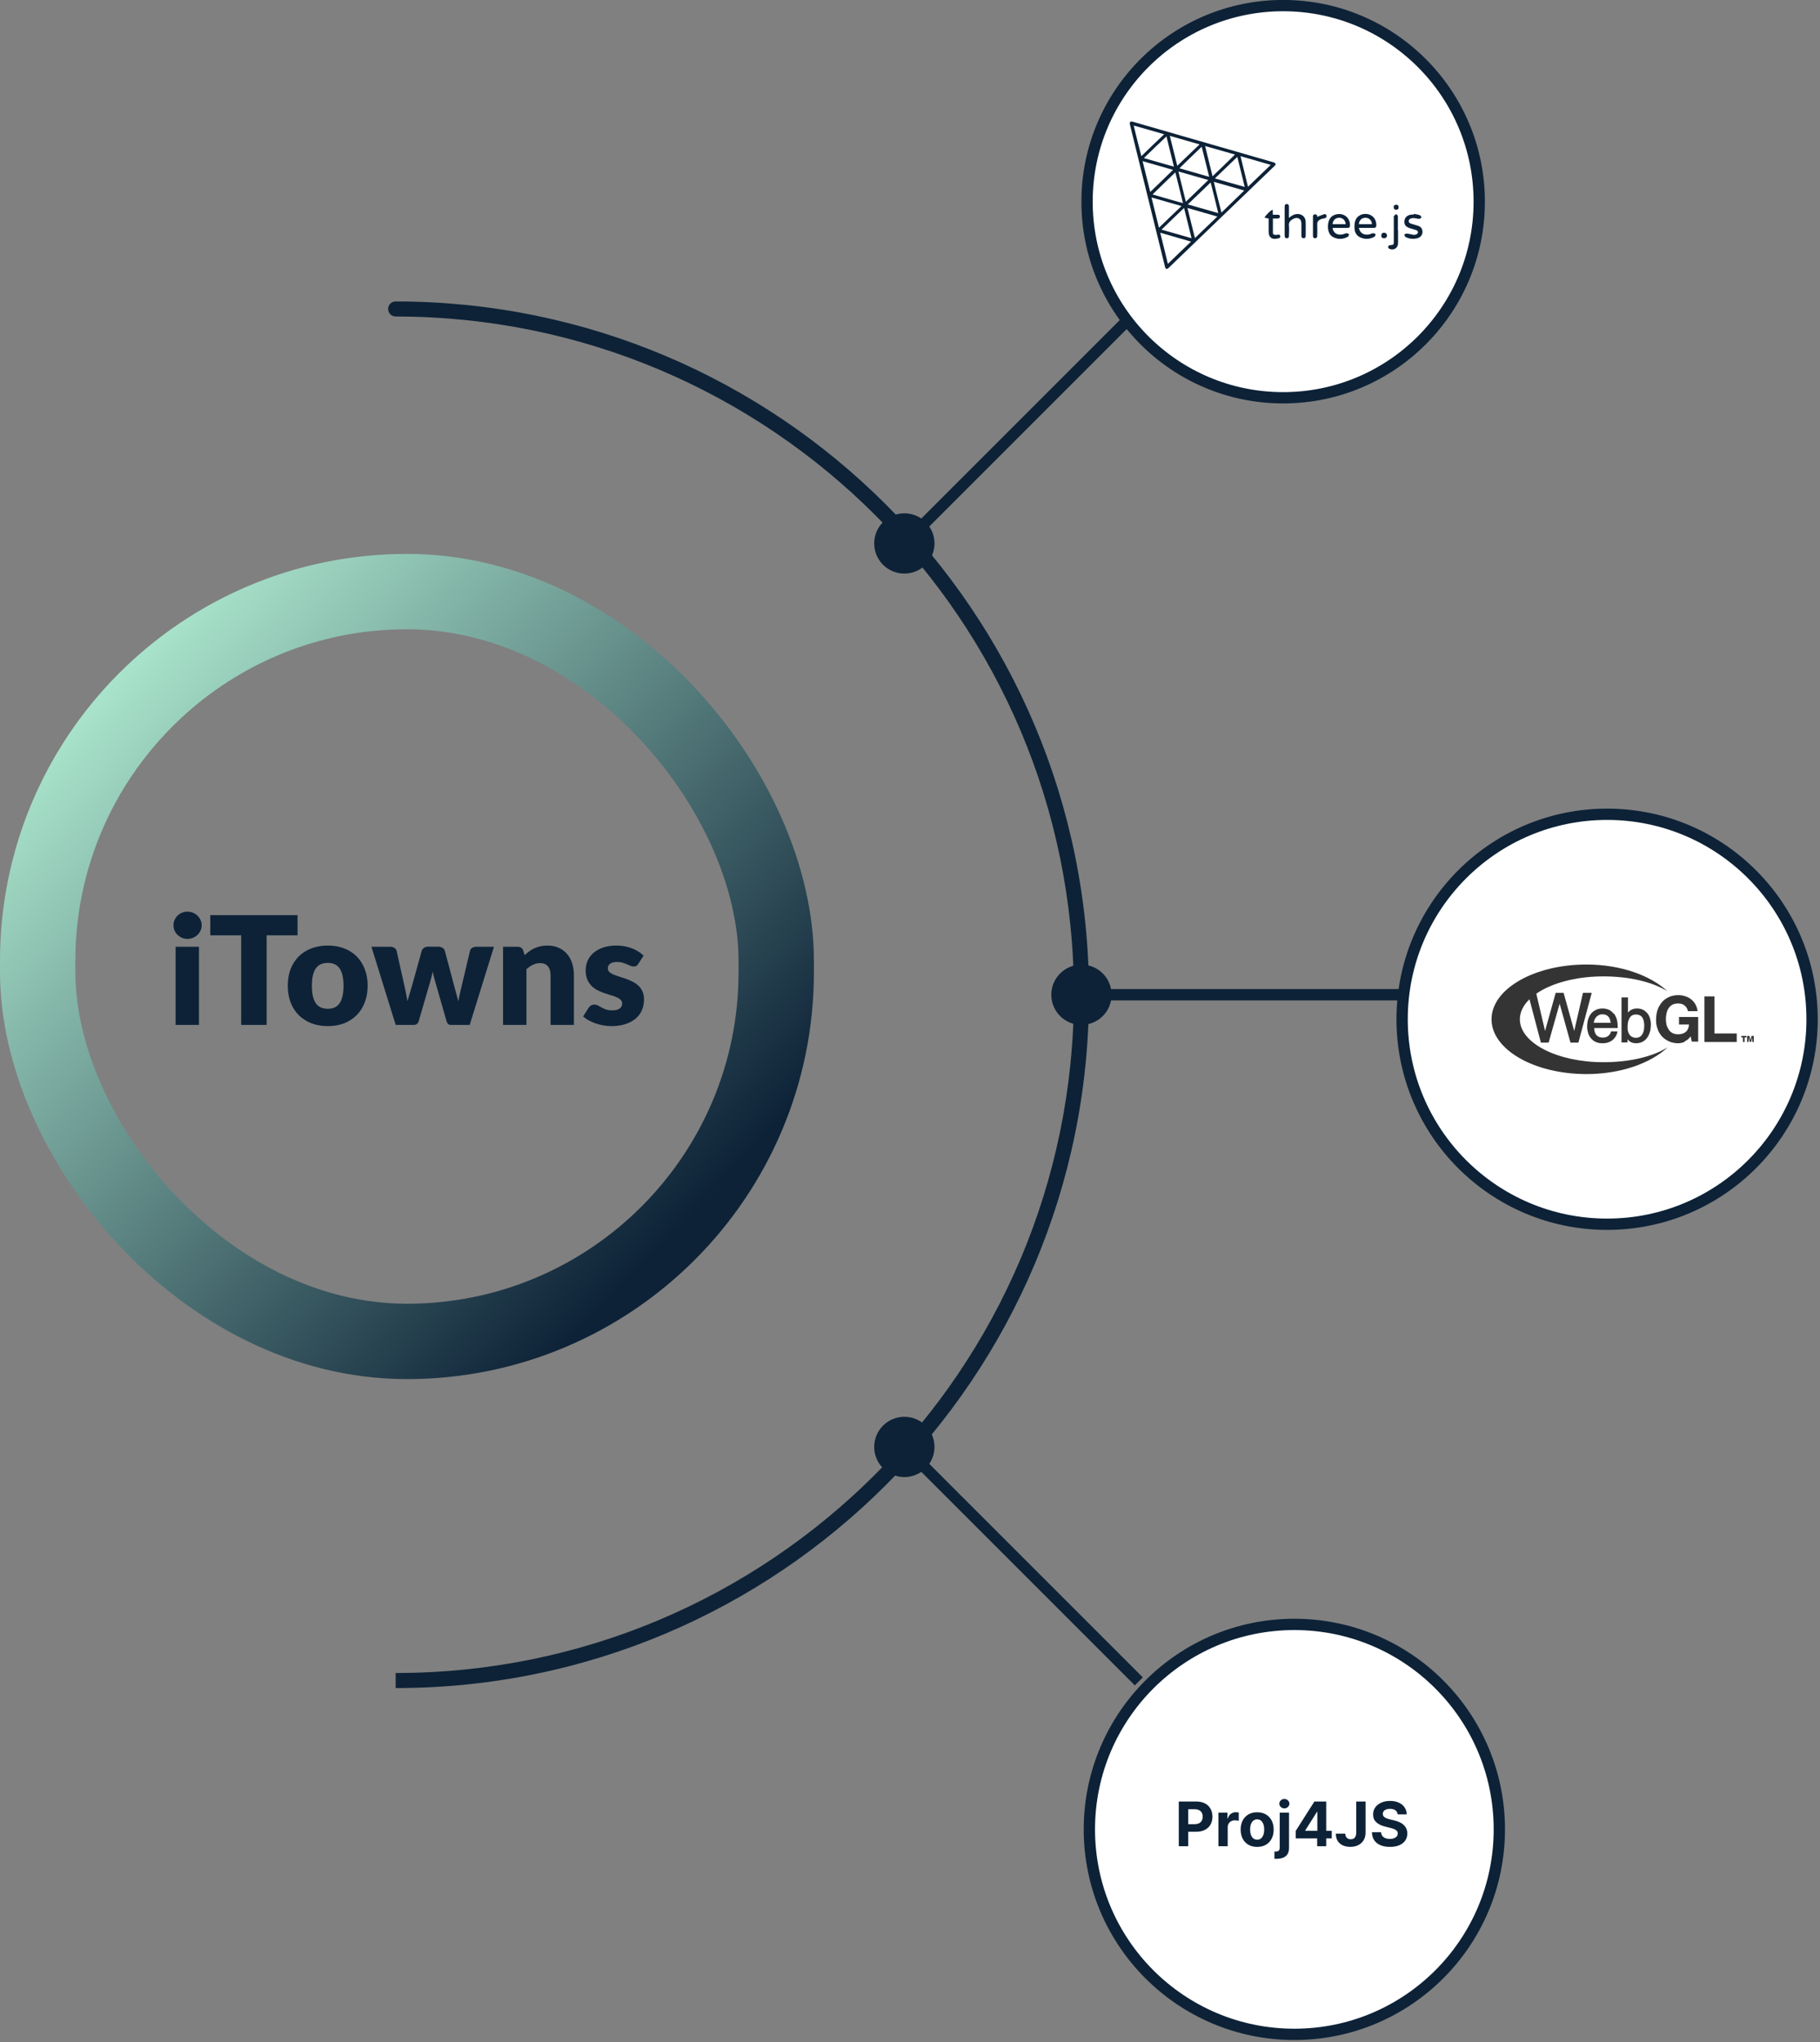 <svg width="483" height="542" viewBox="0 0 483 542" fill="none" xmlns="http://www.w3.org/2000/svg">
<rect x="0" y="0" width="483" height="542" fill="#808080" stroke="none"/>
<path d="M279 264C279 268.418 282.582 272 287 272C291.418 272 295 268.418 295 264C295 259.582 291.418 256 287 256C282.582 256 279 259.582 279 264ZM287 265.5L375 265.5L375 262.5L287 262.5L287 265.5Z" fill="#0D2237"/>
<path d="M234.343 149.882C237.467 153.006 242.533 153.006 245.657 149.882C248.781 146.758 248.781 141.693 245.657 138.569C242.533 135.444 237.467 135.444 234.343 138.569C231.219 141.693 231.219 146.758 234.343 149.882ZM241.061 145.286L303.286 83.061L301.165 80.939L238.939 143.165L241.061 145.286Z" fill="#0D2237"/>
<path d="M234.343 378.343C231.219 381.467 231.219 386.533 234.343 389.657C237.467 392.781 242.533 392.781 245.657 389.657C248.781 386.533 248.781 381.467 245.657 378.343C242.533 375.219 237.467 375.219 234.343 378.343ZM238.939 385.061L301.165 447.286L303.286 445.165L241.061 382.939L238.939 385.061Z" fill="#0D2237"/>
<path d="M105 80C103.895 80 103 80.895 103 82C103 83.105 103.895 84 105 84V80ZM105 84C204.413 84 285 164.587 285 264H289C289 162.378 206.622 80 105 80V84ZM285 264C285 363.413 204.413 444 105 444V448C206.622 448 289 365.622 289 264H285Z" fill="#0D2237"/>
<rect x="10" y="157" width="196" height="199" rx="98" stroke="url(#paint0_linear_140_2523)" stroke-width="20"/>
<path d="M52.8 251.26V272H46.6V251.26H52.8ZM53.52 245.58C53.52 246.073 53.42 246.54 53.22 246.98C53.02 247.407 52.747 247.787 52.4 248.12C52.053 248.44 51.647 248.7 51.18 248.9C50.727 249.087 50.24 249.18 49.72 249.18C49.213 249.18 48.74 249.087 48.3 248.9C47.86 248.7 47.467 248.44 47.12 248.12C46.787 247.787 46.52 247.407 46.32 246.98C46.133 246.54 46.04 246.073 46.04 245.58C46.04 245.073 46.133 244.6 46.32 244.16C46.52 243.72 46.787 243.333 47.12 243C47.467 242.667 47.86 242.407 48.3 242.22C48.74 242.033 49.213 241.94 49.72 241.94C50.24 241.94 50.727 242.033 51.18 242.22C51.647 242.407 52.053 242.667 52.4 243C52.747 243.333 53.02 243.72 53.22 244.16C53.42 244.6 53.52 245.073 53.52 245.58ZM78.966 242.86V248.22H70.766V272H64.006V248.22H55.806V242.86H78.966ZM87.007 250.94C88.581 250.94 90.014 251.187 91.307 251.68C92.6 252.173 93.707 252.88 94.627 253.8C95.561 254.72 96.281 255.84 96.787 257.16C97.307 258.467 97.567 259.94 97.567 261.58C97.567 263.233 97.307 264.727 96.787 266.06C96.281 267.38 95.561 268.507 94.627 269.44C93.707 270.36 92.6 271.073 91.307 271.58C90.014 272.073 88.581 272.32 87.007 272.32C85.421 272.32 83.974 272.073 82.667 271.58C81.374 271.073 80.254 270.36 79.307 269.44C78.374 268.507 77.647 267.38 77.127 266.06C76.621 264.727 76.367 263.233 76.367 261.58C76.367 259.94 76.621 258.467 77.127 257.16C77.647 255.84 78.374 254.72 79.307 253.8C80.254 252.88 81.374 252.173 82.667 251.68C83.974 251.187 85.421 250.94 87.007 250.94ZM87.007 267.72C88.434 267.72 89.481 267.22 90.147 266.22C90.827 265.207 91.167 263.673 91.167 261.62C91.167 259.567 90.827 258.04 90.147 257.04C89.481 256.04 88.434 255.54 87.007 255.54C85.54 255.54 84.467 256.04 83.787 257.04C83.107 258.04 82.767 259.567 82.767 261.62C82.767 263.673 83.107 265.207 83.787 266.22C84.467 267.22 85.54 267.72 87.007 267.72ZM98.57 251.26H103.53C103.97 251.26 104.35 251.36 104.67 251.56C104.99 251.76 105.184 252.02 105.25 252.34L107.33 261.64C107.49 262.347 107.637 263.033 107.77 263.7C107.904 264.367 108.024 265.027 108.13 265.68C108.317 265.027 108.51 264.373 108.71 263.72C108.924 263.053 109.13 262.36 109.33 261.64L111.93 252.32C112.01 252.013 112.204 251.76 112.51 251.56C112.817 251.347 113.17 251.24 113.57 251.24H116.33C116.77 251.24 117.144 251.347 117.45 251.56C117.77 251.76 117.97 252.013 118.05 252.32L120.53 261.64C120.717 262.347 120.904 263.033 121.09 263.7C121.29 264.367 121.477 265.04 121.65 265.72C121.757 265.053 121.884 264.393 122.03 263.74C122.19 263.073 122.357 262.373 122.53 261.64L124.73 252.34C124.797 252.02 124.984 251.76 125.29 251.56C125.61 251.36 125.97 251.26 126.37 251.26H131.09L124.65 272H119.61C119.344 272 119.117 271.92 118.93 271.76C118.744 271.6 118.597 271.333 118.49 270.96L115.53 260.62C115.397 260.153 115.27 259.693 115.15 259.24C115.03 258.787 114.924 258.333 114.83 257.88C114.737 258.347 114.63 258.813 114.51 259.28C114.404 259.733 114.277 260.193 114.13 260.66L111.13 270.96C110.93 271.653 110.49 272 109.81 272H105.01L98.57 251.26ZM133.509 272V251.26H137.349C137.736 251.26 138.056 251.347 138.309 251.52C138.576 251.693 138.763 251.953 138.869 252.3L139.229 253.5C139.629 253.127 140.043 252.78 140.469 252.46C140.896 252.14 141.349 251.873 141.829 251.66C142.323 251.433 142.849 251.26 143.409 251.14C143.983 251.007 144.603 250.94 145.269 250.94C146.403 250.94 147.403 251.14 148.269 251.54C149.149 251.927 149.889 252.473 150.489 253.18C151.089 253.873 151.543 254.707 151.849 255.68C152.156 256.64 152.309 257.687 152.309 258.82V272H146.109V258.82C146.109 257.807 145.876 257.02 145.409 256.46C144.943 255.887 144.256 255.6 143.349 255.6C142.669 255.6 142.029 255.747 141.429 256.04C140.829 256.333 140.256 256.727 139.709 257.22V272H133.509ZM169.393 255.8C169.233 256.053 169.059 256.233 168.873 256.34C168.699 256.447 168.473 256.5 168.193 256.5C167.899 256.5 167.606 256.44 167.313 256.32C167.019 256.187 166.699 256.047 166.353 255.9C166.019 255.753 165.639 255.62 165.213 255.5C164.786 255.367 164.299 255.3 163.753 255.3C162.966 255.3 162.359 255.453 161.933 255.76C161.519 256.053 161.313 256.467 161.313 257C161.313 257.387 161.446 257.707 161.713 257.96C161.993 258.213 162.359 258.44 162.813 258.64C163.266 258.827 163.779 259.007 164.353 259.18C164.926 259.353 165.513 259.547 166.113 259.76C166.713 259.973 167.299 260.227 167.873 260.52C168.446 260.8 168.959 261.153 169.413 261.58C169.866 261.993 170.226 262.5 170.493 263.1C170.773 263.7 170.913 264.42 170.913 265.26C170.913 266.287 170.726 267.233 170.353 268.1C169.979 268.967 169.419 269.713 168.673 270.34C167.939 270.967 167.026 271.453 165.933 271.8C164.853 272.147 163.606 272.32 162.193 272.32C161.486 272.32 160.779 272.253 160.073 272.12C159.366 271.987 158.679 271.807 158.013 271.58C157.359 271.353 156.753 271.087 156.193 270.78C155.633 270.46 155.153 270.12 154.753 269.76L156.193 267.48C156.366 267.213 156.573 267.007 156.812 266.86C157.053 266.7 157.366 266.62 157.753 266.62C158.113 266.62 158.433 266.7 158.713 266.86C159.006 267.02 159.319 267.193 159.653 267.38C159.986 267.567 160.373 267.74 160.813 267.9C161.266 268.06 161.833 268.14 162.513 268.14C162.993 268.14 163.399 268.093 163.733 268C164.066 267.893 164.333 267.753 164.533 267.58C164.733 267.407 164.879 267.213 164.973 267C165.066 266.787 165.113 266.567 165.113 266.34C165.113 265.927 164.973 265.587 164.693 265.32C164.413 265.053 164.046 264.827 163.593 264.64C163.139 264.44 162.619 264.26 162.033 264.1C161.459 263.927 160.873 263.733 160.273 263.52C159.673 263.307 159.079 263.053 158.493 262.76C157.919 262.453 157.406 262.073 156.952 261.62C156.499 261.153 156.133 260.587 155.853 259.92C155.573 259.253 155.433 258.447 155.433 257.5C155.433 256.62 155.599 255.787 155.933 255C156.279 254.2 156.793 253.5 157.473 252.9C158.153 252.3 159.006 251.827 160.033 251.48C161.059 251.12 162.259 250.94 163.633 250.94C164.379 250.94 165.099 251.007 165.793 251.14C166.499 251.273 167.159 251.46 167.773 251.7C168.386 251.94 168.946 252.227 169.453 252.56C169.959 252.88 170.406 253.233 170.793 253.62L169.393 255.8Z" fill="#0D2237"/>
<g clip-path="url(#clip0_140_2523)">
<path d="M340.526 105.566C369.267 105.566 392.566 82.267 392.566 53.526C392.566 24.786 369.267 1.487 340.526 1.487C311.786 1.487 288.487 24.786 288.487 53.526C288.487 82.267 311.786 105.566 340.526 105.566Z" fill="white" stroke="#0D2237" stroke-width="3" stroke-miterlimit="10"/>
<path d="M300.392 32.23C301.195 32.467 301.998 32.703 302.802 32.939C314.424 36.294 326.094 39.648 337.717 43.003C337.906 43.05 338.095 43.097 338.237 43.192C338.568 43.334 338.615 43.617 338.379 43.901C338.284 44.042 338.142 44.137 338.048 44.231C328.835 53.066 319.669 61.949 310.456 70.784C310.408 70.831 310.361 70.879 310.267 70.973C309.605 71.587 309.322 71.493 309.133 70.642C307.668 64.689 306.203 58.736 304.739 52.83C303.132 46.263 301.479 39.696 299.872 33.081C299.731 32.514 299.872 32.23 300.345 32.278L300.392 32.23ZM309.936 70.028C312.015 67.996 313.999 66.106 316.078 64.122C313.338 63.319 310.645 62.563 307.904 61.76C308.613 64.547 309.274 67.24 309.936 70.028ZM311.92 45.743C309.889 47.68 307.904 49.617 305.873 51.602C308.613 52.405 311.212 53.161 313.952 53.917C313.29 51.176 312.629 48.531 311.92 45.743ZM311.306 45.082C308.613 44.326 305.967 43.57 303.227 42.767C303.935 45.554 304.55 48.2 305.258 50.94C307.337 48.956 309.274 47.066 311.306 45.082ZM330.205 50.562C327.464 49.759 324.819 49.003 322.126 48.247C322.787 51.035 323.448 53.681 324.157 56.421C326.189 54.437 328.173 52.547 330.205 50.562ZM321.275 48.436C319.244 50.373 317.259 52.31 315.228 54.248C317.968 55.051 320.614 55.807 323.307 56.563C322.645 53.775 321.984 51.129 321.275 48.389V48.436ZM302.896 41.444C304.928 39.459 306.912 37.569 308.944 35.632C306.251 34.829 303.605 34.12 300.864 33.317C301.526 36.105 302.187 38.703 302.896 41.444ZM337.245 43.759C334.552 42.956 331.906 42.247 329.213 41.444C329.874 44.184 330.536 46.83 331.197 49.57C333.229 47.586 335.213 45.696 337.245 43.759ZM321.795 46.783C323.826 44.845 325.764 42.956 327.748 41.018C325.055 40.263 322.504 39.507 319.81 38.751C320.472 41.491 321.133 44.042 321.795 46.783ZM308.282 60.957C310.975 61.713 313.527 62.468 316.22 63.224C315.558 60.484 314.897 57.933 314.235 55.193C312.204 57.13 310.267 58.972 308.282 60.909V60.957ZM314.708 53.539C316.739 51.602 318.677 49.712 320.661 47.775C318.015 47.019 315.417 46.263 312.723 45.507C313.385 48.2 314.046 50.798 314.708 53.539ZM303.605 41.963C306.298 42.719 308.849 43.475 311.542 44.231C310.881 41.491 310.219 38.892 309.558 36.199C307.526 38.136 305.589 39.979 303.605 41.916V41.963ZM330.347 49.665C329.685 46.924 329.024 44.326 328.362 41.633C326.331 43.57 324.393 45.46 322.409 47.349C325.055 48.105 327.606 48.861 330.347 49.617V49.665ZM313.527 54.673C310.834 53.917 308.282 53.161 305.589 52.405C306.251 55.098 306.912 57.744 307.574 60.437C309.558 58.5 311.495 56.657 313.527 54.72V54.673ZM312.393 44.042C314.377 42.105 316.314 40.263 318.346 38.325C315.7 37.569 313.149 36.813 310.456 36.057C311.117 38.751 311.778 41.349 312.44 44.042H312.393ZM323.023 57.46C320.33 56.704 317.779 55.949 315.133 55.193C315.794 57.933 316.456 60.484 317.117 63.177C319.149 61.24 321.039 59.398 323.071 57.46H323.023ZM320.897 46.924C320.236 44.231 319.574 41.633 318.913 38.94C316.881 40.877 314.991 42.719 313.007 44.656C315.653 45.412 318.204 46.168 320.897 46.924Z" fill="#0D2237"/>
<path d="M353.639 60.484C353.828 61.854 354.915 62.516 356.38 62.185C356.71 62.138 356.994 61.902 357.325 61.902C357.561 61.902 357.797 62.043 358.033 62.138C357.939 62.374 357.892 62.705 357.75 62.799C356.521 63.508 355.198 63.602 353.923 62.988C352.789 62.469 352.458 61.382 352.411 60.201C352.411 58.642 352.978 57.46 354.159 57.035C356.143 56.279 358.175 57.413 358.27 59.634C358.27 60.343 358.175 60.484 357.419 60.484C356.38 60.484 355.293 60.484 354.254 60.484C354.065 60.484 353.876 60.484 353.639 60.484ZM353.639 59.492H357.136C357.041 58.453 356.332 57.791 355.387 57.791C354.443 57.791 353.734 58.453 353.639 59.492Z" fill="#0D2237"/>
<path d="M360.632 60.484C360.915 61.901 362.002 62.516 363.467 62.185C363.797 62.09 364.081 61.901 364.412 61.901C364.648 61.901 364.884 62.043 365.073 62.138C364.979 62.374 364.979 62.705 364.79 62.799C363.561 63.508 362.286 63.602 360.963 62.988C359.829 62.468 359.451 61.429 359.451 60.248C359.451 58.972 359.687 57.838 360.821 57.177C362.522 56.185 365.215 56.988 365.262 59.728C365.262 60.248 365.073 60.484 364.553 60.484C363.467 60.484 362.38 60.484 361.293 60.484C361.057 60.484 360.868 60.484 360.585 60.484H360.632ZM364.081 59.492C364.081 58.5 363.325 57.791 362.38 57.791C361.388 57.791 360.679 58.453 360.632 59.492H364.081Z" fill="#0D2237"/>
<path d="M342.064 57.838C342.82 57.177 343.481 56.799 344.379 56.799C345.56 56.799 346.458 57.602 346.505 58.831C346.552 60.106 346.505 61.382 346.505 62.61C346.505 62.988 346.363 63.224 345.985 63.224C345.56 63.224 345.371 63.035 345.371 62.61C345.371 61.571 345.371 60.484 345.371 59.445C345.371 58.878 345.276 58.311 344.757 58.027C344.19 57.697 343.623 57.838 343.056 58.169C342.394 58.547 341.969 59.02 342.064 59.87C342.158 60.768 342.064 61.665 342.064 62.563C342.064 62.941 341.969 63.224 341.497 63.224C341.024 63.224 340.93 62.894 340.93 62.516C340.93 59.964 340.93 57.413 340.93 54.862C340.93 54.437 341.024 54.153 341.497 54.153C341.922 54.153 342.064 54.437 342.064 54.862C342.064 55.807 342.064 56.752 342.064 57.838Z" fill="#0D2237"/>
<path d="M375.231 56.752C375.751 56.846 376.318 56.941 376.838 57.13C377.027 57.177 377.121 57.555 377.263 57.744C377.074 57.838 376.838 58.075 376.649 58.075C376.223 58.075 375.798 57.933 375.373 57.886C375.184 57.886 374.995 57.886 374.806 57.886C374.381 57.98 373.861 58.075 373.861 58.689C373.861 59.256 374.381 59.303 374.759 59.445C375.279 59.634 375.798 59.728 376.318 59.917C377.168 60.201 377.499 60.768 377.499 61.571C377.499 62.374 376.979 62.988 376.176 63.224C375.09 63.508 374.003 63.413 373.011 62.894C372.822 62.799 372.774 62.469 372.68 62.232C372.916 62.138 373.152 61.949 373.389 61.996C374.003 62.043 374.57 62.232 375.184 62.327C375.468 62.327 375.751 62.28 375.987 62.138C376.176 62.043 376.318 61.76 376.318 61.571C376.318 61.429 376.082 61.193 375.94 61.098C375.373 60.909 374.806 60.768 374.239 60.579C373.011 60.201 372.585 59.634 372.727 58.5C372.869 57.602 373.625 56.988 374.759 56.941C374.901 56.941 375.042 56.941 375.184 56.941C375.184 56.941 375.184 56.893 375.184 56.846L375.231 56.752Z" fill="#0D2237"/>
<path d="M336.63 57.98L336.442 57.933C336.158 57.886 335.875 57.838 335.591 57.791C335.733 57.555 335.875 57.224 336.111 57.035C336.442 56.657 336.772 56.326 337.15 55.996C337.292 55.854 337.481 55.807 337.764 55.665C337.764 56.185 337.764 56.515 337.812 56.988C338.237 56.988 338.615 56.988 339.04 56.988C339.371 56.988 339.654 57.035 339.654 57.46C339.654 57.886 339.371 57.98 339.04 57.98C338.662 57.98 338.284 57.98 337.812 57.98C337.812 59.303 337.812 60.579 337.812 61.807C337.812 62.327 338.331 62.374 338.757 62.327C339.135 62.327 339.607 62.043 339.749 62.61C339.891 63.224 339.276 63.272 338.898 63.319C337.528 63.65 336.678 62.941 336.678 61.524C336.678 60.342 336.678 59.209 336.678 58.027L336.63 57.98Z" fill="#0D2237"/>
<path d="M371.026 61.146C371.026 62.279 371.026 63.413 371.026 64.5C371.026 65.823 369.892 66.579 368.664 66.012C368.522 65.918 368.333 65.634 368.38 65.492C368.428 65.303 368.664 65.067 368.853 65.067C369.892 64.973 369.892 65.02 369.892 63.933C369.892 61.901 369.892 59.87 369.892 57.791C369.892 57.649 369.845 57.46 369.892 57.366C370.081 57.177 370.318 56.988 370.507 56.799C370.648 56.988 370.979 57.177 370.979 57.366C370.979 58.594 370.979 59.823 370.979 61.051L371.026 61.146Z" fill="#0D2237"/>
<path d="M349.576 57.555C350.19 57.319 350.805 57.035 351.419 56.846C351.749 56.752 352.033 56.941 352.033 57.319C352.033 57.744 351.797 57.886 351.466 57.933C351.088 58.027 350.663 58.075 350.332 58.264C349.812 58.547 349.529 58.925 349.576 59.587C349.623 60.579 349.576 61.571 349.576 62.516C349.576 62.894 349.482 63.224 349.009 63.224C348.537 63.224 348.442 62.941 348.442 62.563C348.442 61.004 348.442 59.398 348.442 57.838C348.442 57.46 348.348 56.941 348.915 56.893C349.482 56.846 349.623 57.271 349.576 57.555Z" fill="#0D2237"/>
<path d="M368.097 62.421C368.097 62.941 367.813 63.224 367.294 63.224C366.774 63.224 366.538 62.941 366.585 62.469C366.585 61.996 366.868 61.76 367.294 61.76C367.766 61.76 368.05 62.043 368.097 62.469V62.421Z" fill="#0D2237"/>
<path d="M369.845 54.956C369.845 54.484 370.176 54.342 370.601 54.342C371.026 54.342 371.168 54.626 371.168 55.051C371.168 55.476 370.884 55.665 370.506 55.665C370.081 55.665 369.845 55.381 369.892 54.956H369.845Z" fill="#0D2237"/>
</g>
<g clip-path="url(#clip1_140_2523)">
<path d="M426.5 324.899C456.544 324.899 480.899 300.544 480.899 270.5C480.899 240.456 456.544 216.101 426.5 216.101C396.456 216.101 372.101 240.456 372.101 270.5C372.101 300.544 396.456 324.899 426.5 324.899Z" fill="white" stroke="#0D2237" stroke-width="3" stroke-miterlimit="10"/>
<path d="M420.098 263.49L417.776 273.607L414.957 263.49H412.856L410.037 273.607L407.659 263.49H405.448L408.931 276.703H410.976L413.906 266.365L416.781 276.703H418.882L422.42 263.49H420.098Z" fill="#343434"/>
<path d="M463.496 275.321H462.998V276.537H462.556V275.321H462.114V274.934H463.496V275.321Z" fill="#343434"/>
<path d="M463.662 274.934H464.27L464.546 276.04L464.823 274.934H465.431V276.537H465.044V275.321L464.712 276.537H464.38L464.049 275.321V276.537H463.662V274.934Z" fill="#343434"/>
<path d="M447.132 276.482C446.579 276.703 445.971 276.869 445.418 276.869C444.478 276.869 443.649 276.703 442.93 276.371C442.212 276.039 441.548 275.597 441.051 275.044C440.553 274.491 440.111 273.773 439.89 273.054C439.613 272.28 439.447 271.451 439.503 270.566C439.503 269.682 439.613 268.852 439.89 268.023C440.111 267.304 440.553 266.586 441.051 265.978C441.548 265.37 442.212 264.927 442.93 264.596C443.649 264.264 444.478 264.098 445.418 264.098C446.026 264.098 446.634 264.209 447.187 264.374C447.74 264.54 448.293 264.817 448.79 265.204C449.786 265.978 450.394 267.139 450.504 268.355H447.961C447.795 267.691 447.519 267.194 447.021 266.807C446.579 266.475 446.026 266.309 445.363 266.309C444.755 266.309 444.257 266.42 443.815 266.641C443.428 266.862 443.041 267.194 442.82 267.581C442.543 267.968 442.378 268.465 442.267 268.908C442.156 269.405 442.101 269.958 442.101 270.456C442.101 270.953 442.156 271.451 442.267 271.948C442.378 272.391 442.599 272.833 442.82 273.22C443.096 273.607 443.428 273.939 443.815 274.16C444.257 274.381 444.755 274.491 445.363 274.491C446.247 274.491 446.911 274.27 447.408 273.828C447.906 273.386 448.182 272.722 448.238 271.893H445.584V269.903H450.67V276.426H448.956L448.68 275.044C448.182 275.708 447.685 276.095 447.077 276.371L447.132 276.482Z" fill="#343434"/>
<path d="M454.982 264.43V274.271H460.898V276.537H452.329V264.43H454.982Z" fill="#343434"/>
<path d="M442.433 278.03C438.397 280.517 432.261 281.9 425.516 281.9C413.298 281.9 403.347 276.813 403.347 270.511C403.347 264.209 413.243 259.123 425.516 259.123C432.316 259.123 438.452 260.56 442.488 263.048C438.065 258.901 430.105 255.971 421.038 255.971C407.107 255.971 395.829 262.495 395.829 270.511C395.829 278.527 407.107 285.051 421.038 285.051C430.105 285.051 438.01 282.176 442.488 278.03H442.433Z" fill="#343434"/>
<path d="M428.28 269.074C427.948 268.631 427.561 268.3 427.064 268.023C426.511 267.802 425.958 267.636 425.405 267.636C424.686 267.636 424.023 267.747 423.526 268.023C423.028 268.244 422.53 268.631 422.199 269.074C421.535 269.903 421.204 271.119 421.204 272.501C421.204 273.109 421.314 273.662 421.48 274.215C421.646 274.712 421.922 275.21 422.254 275.597C422.973 276.426 423.968 276.869 425.184 276.869C425.792 276.869 426.345 276.813 426.787 276.647C427.064 276.537 427.34 276.426 427.617 276.26C427.893 276.095 428.114 275.873 428.335 275.652C428.501 275.431 428.667 275.21 428.833 274.989C429.054 274.547 429.22 274.104 429.22 273.883V273.717H427.506V273.828C427.451 274.381 426.732 275.376 425.405 275.376C423.526 275.376 423.083 273.994 423.083 272.833H429.33V272.722C429.33 272.004 429.275 271.34 429.109 270.621C428.943 270.069 428.667 269.516 428.391 269.018L428.28 269.074ZM425.184 269.184C426.566 269.184 427.285 269.903 427.451 271.451H422.973C423.028 270.235 424.023 269.184 425.184 269.184Z" fill="#343434"/>
<path d="M437.9 270.29C437.734 269.792 437.513 269.294 437.181 268.907C436.849 268.521 436.462 268.189 436.02 267.968C435.522 267.747 434.97 267.636 434.417 267.636C433.919 267.636 433.422 267.747 432.979 267.968C432.592 268.134 432.316 268.41 432.039 268.742V264.706H430.326V276.647H431.929V275.818C431.929 275.818 432.316 276.205 432.482 276.371C432.924 276.703 433.532 276.868 434.196 276.868C434.914 276.868 435.578 276.703 436.075 276.371C436.573 276.094 437.015 275.652 437.291 275.155C437.623 274.657 437.789 274.104 437.955 273.551C438.065 272.998 438.121 272.446 438.121 271.893C438.121 271.34 438.065 270.787 437.844 270.234L437.9 270.29ZM436.352 272.28C436.352 273.22 436.186 273.994 435.799 274.546C435.412 275.155 434.859 275.431 434.14 275.431C433.09 275.431 431.929 274.712 431.929 272.722C431.929 271.727 432.039 271.008 432.316 270.455C432.703 269.626 433.256 269.239 434.14 269.239C435.08 269.239 435.688 269.626 436.02 270.345C436.296 270.953 436.352 271.727 436.352 272.28Z" fill="#343434"/>
</g>
<g clip-path="url(#clip2_140_2523)">
<path d="M343.5 539.899C373.544 539.899 397.899 515.544 397.899 485.5C397.899 455.456 373.544 431.101 343.5 431.101C313.456 431.101 289.101 455.456 289.101 485.5C289.101 515.544 313.456 539.899 343.5 539.899Z" fill="white" stroke="#0D2237" stroke-width="3" stroke-miterlimit="10"/>
<path d="M312.829 489.974V478.107H317.511C318.411 478.107 319.177 478.278 319.811 478.622C320.444 478.962 320.927 479.435 321.26 480.042C321.596 480.645 321.764 481.34 321.764 482.128C321.764 482.916 321.594 483.611 321.254 484.214C320.914 484.816 320.421 485.286 319.776 485.622C319.135 485.958 318.358 486.126 317.447 486.126H314.463V484.115H317.041C317.524 484.115 317.922 484.032 318.235 483.866C318.552 483.696 318.787 483.463 318.942 483.165C319.1 482.864 319.179 482.518 319.179 482.128C319.179 481.734 319.1 481.39 318.942 481.096C318.787 480.799 318.552 480.569 318.235 480.407C317.918 480.241 317.516 480.158 317.03 480.158H315.338V489.974H312.829Z" fill="#0D2237"/>
<path d="M323.347 489.974V481.073H325.74V482.626H325.833C325.995 482.074 326.267 481.657 326.65 481.375C327.032 481.089 327.473 480.946 327.971 480.946C328.095 480.946 328.228 480.954 328.371 480.969C328.514 480.984 328.639 481.006 328.747 481.033V483.223C328.631 483.188 328.471 483.157 328.266 483.13C328.062 483.103 327.874 483.09 327.704 483.09C327.341 483.09 327.017 483.169 326.731 483.327C326.449 483.482 326.225 483.698 326.059 483.976C325.897 484.254 325.815 484.575 325.815 484.938V489.974H323.347Z" fill="#0D2237"/>
<path d="M333.631 490.147C332.731 490.147 331.952 489.956 331.295 489.574C330.643 489.187 330.139 488.65 329.783 487.963C329.428 487.271 329.25 486.47 329.25 485.558C329.25 484.639 329.428 483.835 329.783 483.148C330.139 482.456 330.643 481.919 331.295 481.537C331.952 481.151 332.731 480.957 333.631 480.957C334.531 480.957 335.307 481.151 335.96 481.537C336.617 481.919 337.123 482.456 337.478 483.148C337.834 483.835 338.011 484.639 338.011 485.558C338.011 486.47 337.834 487.271 337.478 487.963C337.123 488.65 336.617 489.187 335.96 489.574C335.307 489.956 334.531 490.147 333.631 490.147ZM333.642 488.235C334.052 488.235 334.394 488.119 334.668 487.888C334.942 487.652 335.149 487.331 335.288 486.926C335.431 486.52 335.502 486.058 335.502 485.541C335.502 485.023 335.431 484.562 335.288 484.156C335.149 483.75 334.942 483.43 334.668 483.194C334.394 482.958 334.052 482.841 333.642 482.841C333.229 482.841 332.881 482.958 332.599 483.194C332.321 483.43 332.111 483.75 331.968 484.156C331.829 484.562 331.759 485.023 331.759 485.541C331.759 486.058 331.829 486.52 331.968 486.926C332.111 487.331 332.321 487.652 332.599 487.888C332.881 488.119 333.229 488.235 333.642 488.235Z" fill="#0D2237"/>
<path d="M339.616 481.073H342.085V490.414C342.085 491.102 341.95 491.658 341.679 492.083C341.409 492.508 341.02 492.819 340.514 493.016C340.012 493.213 339.412 493.311 338.712 493.311C338.627 493.311 338.546 493.309 338.469 493.305C338.388 493.305 338.303 493.303 338.214 493.3V491.37C338.28 491.374 338.338 491.376 338.388 491.376C338.434 491.38 338.484 491.382 338.539 491.382C338.936 491.382 339.215 491.297 339.373 491.127C339.535 490.961 339.616 490.709 339.616 490.373V481.073ZM340.845 479.926C340.482 479.926 340.169 479.804 339.906 479.561C339.643 479.314 339.512 479.018 339.512 478.674C339.512 478.334 339.643 478.043 339.906 477.799C340.169 477.552 340.482 477.429 340.845 477.429C341.216 477.429 341.53 477.552 341.789 477.799C342.052 478.043 342.183 478.334 342.183 478.674C342.183 479.018 342.052 479.314 341.789 479.561C341.53 479.804 341.216 479.926 340.845 479.926Z" fill="#0D2237"/>
<path d="M343.859 487.888V485.912L348.813 478.107H350.517V480.842H349.509L346.386 485.784V485.877H353.426V487.888H343.859ZM349.555 489.974V487.285L349.602 486.41V478.107H351.954V489.974H349.555Z" fill="#0D2237"/>
<path d="M359.919 478.107H362.399V486.381C362.399 487.146 362.227 487.81 361.883 488.374C361.543 488.938 361.07 489.373 360.463 489.678C359.857 489.983 359.152 490.136 358.348 490.136C357.634 490.136 356.985 490.01 356.401 489.759C355.822 489.504 355.362 489.118 355.022 488.6C354.682 488.079 354.514 487.424 354.518 486.636H357.016C357.023 486.949 357.087 487.217 357.207 487.441C357.33 487.662 357.498 487.832 357.711 487.951C357.927 488.067 358.182 488.125 358.476 488.125C358.785 488.125 359.046 488.059 359.258 487.928C359.474 487.793 359.638 487.596 359.75 487.337C359.863 487.078 359.919 486.76 359.919 486.381V478.107Z" fill="#0D2237"/>
<path d="M370.911 481.519C370.864 481.052 370.665 480.689 370.314 480.43C369.962 480.171 369.485 480.042 368.883 480.042C368.473 480.042 368.127 480.1 367.845 480.216C367.563 480.328 367.347 480.484 367.196 480.685C367.05 480.886 366.976 481.114 366.976 481.369C366.968 481.581 367.013 481.767 367.109 481.925C367.21 482.083 367.347 482.221 367.521 482.336C367.695 482.449 367.896 482.547 368.123 482.632C368.351 482.713 368.595 482.783 368.854 482.841L369.92 483.096C370.437 483.211 370.913 483.366 371.345 483.559C371.778 483.752 372.153 483.99 372.469 484.272C372.786 484.554 373.031 484.886 373.205 485.268C373.383 485.651 373.474 486.089 373.478 486.584C373.474 487.31 373.288 487.94 372.921 488.473C372.558 489.002 372.033 489.413 371.345 489.707C370.661 489.997 369.837 490.142 368.871 490.142C367.913 490.142 367.079 489.995 366.368 489.701C365.661 489.408 365.108 488.973 364.711 488.397C364.317 487.818 364.11 487.101 364.091 486.248H366.518C366.545 486.646 366.659 486.978 366.86 487.244C367.065 487.507 367.337 487.706 367.677 487.841C368.021 487.973 368.409 488.038 368.842 488.038C369.267 488.038 369.636 487.976 369.949 487.853C370.265 487.729 370.511 487.557 370.685 487.337C370.858 487.117 370.945 486.864 370.945 486.578C370.945 486.311 370.866 486.087 370.708 485.906C370.553 485.724 370.325 485.57 370.024 485.442C369.727 485.315 369.362 485.199 368.929 485.095L367.637 484.77C366.636 484.527 365.846 484.146 365.267 483.629C364.687 483.111 364.4 482.414 364.403 481.537C364.4 480.818 364.591 480.191 364.977 479.654C365.367 479.117 365.902 478.698 366.582 478.396C367.262 478.095 368.035 477.944 368.9 477.944C369.781 477.944 370.549 478.095 371.206 478.396C371.867 478.698 372.38 479.117 372.747 479.654C373.114 480.191 373.304 480.813 373.315 481.519H370.911Z" fill="#0D2237"/>
</g>
<defs>
<linearGradient id="paint0_linear_140_2523" x1="20" y1="179" x2="196" y2="346" gradientUnits="userSpaceOnUse">
<stop stop-color="#AFEBD1"/>
<stop offset="0.895" stop-color="#0D2237"/>
</linearGradient>
<clipPath id="clip0_140_2523">
<rect width="113" height="113" fill="white" transform="translate(287)"/>
</clipPath>
<clipPath id="clip1_140_2523">
<rect width="113" height="113" fill="white" transform="translate(370 214)"/>
</clipPath>
<clipPath id="clip2_140_2523">
<rect width="113" height="113" fill="white" transform="translate(287 429)"/>
</clipPath>
</defs>
</svg>

